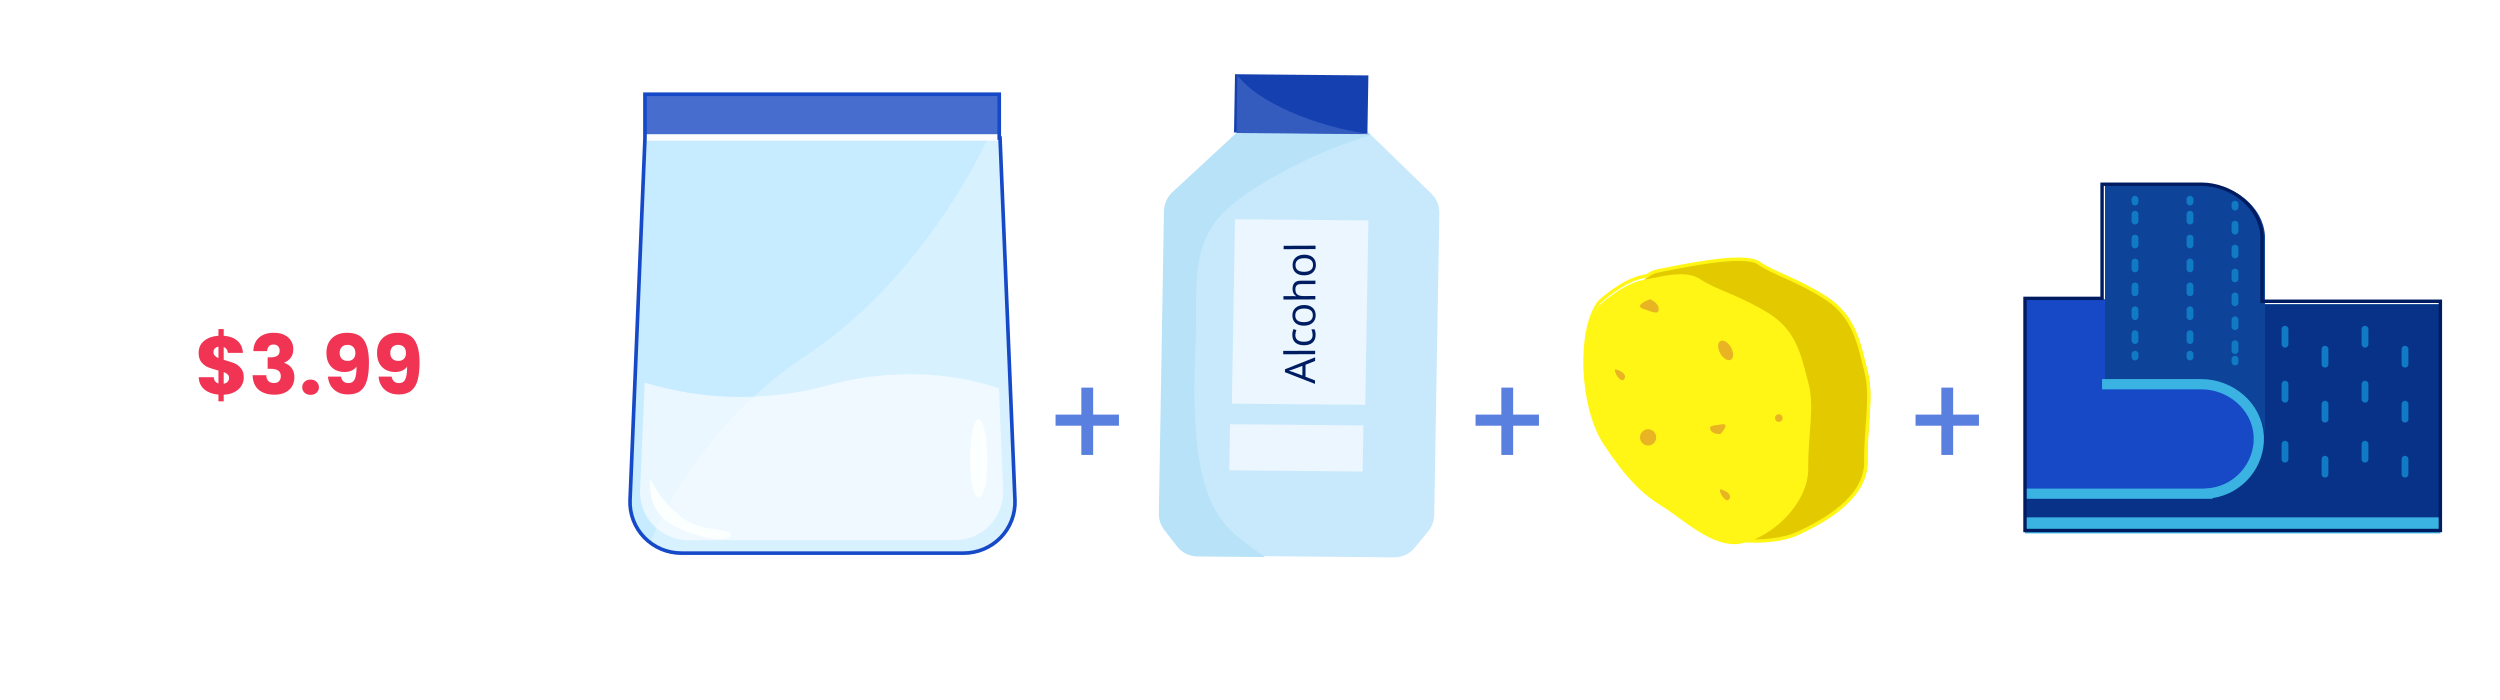 <svg width="500" height="140" viewBox="240 160 500 100" fill="none" xmlns="http://www.w3.org/2000/svg">
    <path d="M728.075 200.842H645V246.681H728.075V200.842Z" fill="#3BB3E2"/>
    <path d="M690 225.842V227.074C690.025 226.664 690.025 226.252 690 225.842V225.842Z" stroke="#0C3689" stroke-width="0.683" stroke-miterlimit="10"/>
    <path d="M728.075 200.842H645V243.469H728.075V200.842Z" fill="#073287"/>
    <path d="M681.501 216.926V199.842H645V238.815H681.501V238.776C684.174 238.586 686.687 237.433 688.572 235.529C690.458 233.626 691.588 231.103 691.753 228.428V227.173C691.422 221.708 686.893 217.504 681.501 216.926Z" fill="#1749C6"/>
    <path d="M680.826 176.842H661V216.734H680.826C686.756 216.734 692.641 221.168 692.994 227.036V187.144C692.641 181.276 686.784 176.842 680.826 176.842Z" fill="#0D4399"/>
    <path d="M645 238.741H681.501V238.702C684.174 238.513 686.687 237.359 688.572 235.456C690.458 233.553 691.588 231.029 691.753 228.355V227.099V227.144C691.394 221.276 686.148 216.842 680.24 216.842H660.414" stroke="#3BB3E2" stroke-width="2.048" stroke-miterlimit="10"/>
    <path d="M697 205.842V208.841" stroke="#107BC4" stroke-width="1.366" stroke-miterlimit="10" stroke-linecap="round"/>
    <path d="M697 216.842V219.835" stroke="#107BC4" stroke-width="1.366" stroke-miterlimit="10" stroke-linecap="round"/>
    <path d="M697 228.842V231.835" stroke="#107BC4" stroke-width="1.366" stroke-miterlimit="10" stroke-linecap="round"/>
    <path d="M705 209.842V212.835" stroke="#107BC4" stroke-width="1.366" stroke-miterlimit="10" stroke-linecap="round"/>
    <path d="M705 220.842V223.835" stroke="#107BC4" stroke-width="1.366" stroke-miterlimit="10" stroke-linecap="round"/>
    <path d="M705 231.842V234.835" stroke="#107BC4" stroke-width="1.366" stroke-miterlimit="10" stroke-linecap="round"/>
    <path d="M713 205.842V208.841" stroke="#107BC4" stroke-width="1.366" stroke-miterlimit="10" stroke-linecap="round"/>
    <path d="M713 216.842V219.835" stroke="#107BC4" stroke-width="1.366" stroke-miterlimit="10" stroke-linecap="round"/>
    <path d="M713 228.842V231.835" stroke="#107BC4" stroke-width="1.366" stroke-miterlimit="10" stroke-linecap="round"/>
    <path d="M721 209.842V212.835" stroke="#107BC4" stroke-width="1.366" stroke-miterlimit="10" stroke-linecap="round"/>
    <path d="M721 220.842V223.835" stroke="#107BC4" stroke-width="1.366" stroke-miterlimit="10" stroke-linecap="round"/>
    <path d="M721 231.842V234.835" stroke="#107BC4" stroke-width="1.366" stroke-miterlimit="10" stroke-linecap="round"/>
    <path d="M667 179.842V180.402" stroke="#107BC4" stroke-width="1.366" stroke-miterlimit="10" stroke-linecap="round"/>
    <path d="M667 182.842V208.962" stroke="#107BC4" stroke-width="1.366" stroke-miterlimit="10" stroke-linecap="round" stroke-dasharray="1.37 3.41"/>
    <path d="M667 210.842V211.402" stroke="#107BC4" stroke-width="1.366" stroke-miterlimit="10" stroke-linecap="round"/>
    <path d="M678 179.842V180.402" stroke="#107BC4" stroke-width="1.366" stroke-miterlimit="10" stroke-linecap="round"/>
    <path d="M678 182.842V208.962" stroke="#107BC4" stroke-width="1.366" stroke-miterlimit="10" stroke-linecap="round" stroke-dasharray="1.37 3.41"/>
    <path d="M678 210.842V211.402" stroke="#107BC4" stroke-width="1.366" stroke-miterlimit="10" stroke-linecap="round"/>
    <path d="M687 180.842V181.402" stroke="#107BC4" stroke-width="1.366" stroke-miterlimit="10" stroke-linecap="round"/>
    <path d="M687 184.842V210.934" stroke="#107BC4" stroke-width="1.366" stroke-miterlimit="10" stroke-linecap="round" stroke-dasharray="1.37 3.41"/>
    <path d="M687 211.842V212.402" stroke="#107BC4" stroke-width="1.366" stroke-miterlimit="10" stroke-linecap="round"/>
    <path d="M692.409 200.255V187.145C692.056 181.276 686.198 176.842 680.24 176.842H660.414V199.678H645V246.095H728.075V200.255H692.409Z" stroke="#001C61" stroke-width="0.683" stroke-miterlimit="10"/>
    <path d="M432.576 250.86H376.26C374.88 250.86 373.514 250.584 372.244 250.047C370.974 249.511 369.826 248.725 368.868 247.737C367.911 246.75 367.164 245.58 366.673 244.299C366.181 243.018 365.955 241.651 366.007 240.281L368.994 167.842H439.848L442.835 240.281C442.887 241.651 442.66 243.018 442.167 244.299C441.675 245.581 440.928 246.75 439.97 247.738C439.012 248.725 437.864 249.511 436.593 250.047C435.323 250.584 433.957 250.86 432.576 250.86Z" fill="#C7EBFF"/>
    <path opacity="0.8" d="M439.854 158.842H369V167.606H439.854V158.842Z" fill="#194AC2"/>
    <path d="M439.854 166.842H369V168.131H439.854V166.842Z" fill="#FEFEFE"/>
    <path opacity="0.7" d="M430.915 248.043H377.7C376.393 248.044 375.1 247.782 373.898 247.274C372.696 246.766 371.61 246.022 370.705 245.087C369.799 244.151 369.094 243.044 368.63 241.83C368.167 240.617 367.955 239.323 368.008 238.027L368.928 216.505C380.772 220.138 393.412 220.355 405.376 217.131C424.853 211.666 439.794 217.701 439.794 217.701L440.632 238.077C440.678 239.371 440.46 240.662 439.992 241.871C439.524 243.08 438.815 244.183 437.908 245.113C437.001 246.044 435.914 246.783 434.712 247.286C433.511 247.789 432.219 248.047 430.915 248.043Z" fill="#FAFDFF"/>
    <path opacity="0.3" d="M439.909 167.842H437.482C437.482 167.842 425.176 195.235 401.621 210.803C378.066 226.372 370 248.682 370 248.682C371.796 250.088 374.015 250.855 376.301 250.86H432.618C433.998 250.86 435.364 250.584 436.634 250.047C437.904 249.511 439.052 248.725 440.009 247.737C440.967 246.75 441.713 245.58 442.205 244.299C442.697 243.018 442.923 241.651 442.87 240.281L439.909 167.842Z" fill="#FAFDFF"/>
    <path d="M440.006 167.606H439.848V158.842H368.994V167.606L366.007 240.045C365.955 241.415 366.181 242.782 366.673 244.063C367.164 245.344 367.911 246.514 368.868 247.502C369.826 248.489 370.974 249.275 372.244 249.812C373.514 250.348 374.88 250.625 376.26 250.625H432.74C434.12 250.625 435.486 250.348 436.756 249.812C438.026 249.275 439.174 248.489 440.132 247.502C441.089 246.514 441.836 245.344 442.327 244.063C442.819 242.782 443.045 241.415 442.993 240.045L440.006 167.606Z" stroke="#1649C7" stroke-width="0.73" stroke-miterlimit="10"/>
    <path d="M370.097 235.842C370.097 235.842 368.931 242.052 374.684 245.106C380.179 248.017 386.027 248.462 386.197 246.984C386.367 245.507 380.633 246.596 376.455 243.573C373.777 241.504 371.603 238.861 370.097 235.842Z" fill="#FBFFFE"/>
    <path d="M435.711 223.842C433.519 223.842 433.342 239.197 435.711 239.441C438.207 239.704 437.898 223.842 435.711 223.842Z" fill="#FBFFFE"/>
    <path d="M566.497 201.447C562.177 207.378 568.126 220.157 572.703 227.419C577.279 234.681 578.081 243.748 581.905 246.201C585.729 248.653 594.937 249.017 600.089 246.59C605.242 244.163 613.542 239.576 613.467 232.294C613.392 225.012 614.815 219.343 613.467 214.22C612.119 209.098 611.352 203.429 605.503 199.651C599.653 195.874 595.177 194.777 592.08 192.622C588.982 190.468 576.161 193.371 571.841 194.18C567.52 194.989 566.497 201.447 566.497 201.447Z" fill="#E3C900"/>
    <path d="M559.862 201.083C555.542 206.726 556.303 222.12 560.865 229.043C565.426 235.966 568.779 239.05 572.578 241.356C576.377 243.662 582.563 249.741 588.116 248.719C594.492 247.541 601.714 240.588 601.649 233.66C601.584 226.732 602.997 221.346 601.649 216.466C600.301 211.586 599.529 206.211 593.68 202.62C587.83 199.03 583.354 198.003 580.252 195.95C577.149 193.897 573.084 195.181 568.779 195.95C564.473 196.719 559.862 201.083 559.862 201.083Z" fill="#FFF615"/>
    <path d="M570.014 199.842C569.217 200.11 566.836 201.197 568.691 201.789C570.545 202.381 571.733 203.063 571.733 201.789C571.733 200.514 570.014 199.842 570.014 199.842Z" fill="#E8B423"/>
    <path d="M584.081 226.794C584.582 226.288 585.936 224.619 584.352 224.867C582.768 225.115 581.64 225.049 582.106 225.995C582.572 226.94 584.081 226.794 584.081 226.794Z" fill="#E8B423"/>
    <path d="M563.064 213.842C562.653 214.459 564.323 216.937 564.919 215.698C565.516 214.459 563.064 213.842 563.064 213.842Z" fill="#E8B423"/>
    <path d="M584.064 237.842C583.653 238.464 585.323 240.942 585.919 239.703C586.516 238.464 584.064 237.842 584.064 237.842Z" fill="#E8B423"/>
    <path d="M586.189 211.936C586.776 211.594 586.777 210.485 586.19 209.46C585.603 208.434 584.651 207.88 584.064 208.222C583.476 208.564 583.476 209.673 584.063 210.699C584.65 211.725 585.602 212.279 586.189 211.936Z" fill="#E8B423"/>
    <path d="M595.762 224.379C596.183 224.379 596.524 224.035 596.524 223.611C596.524 223.186 596.183 222.842 595.762 222.842C595.341 222.842 595 223.186 595 223.611C595 224.035 595.341 224.379 595.762 224.379Z" fill="#E8B423"/>
    <path d="M569.619 229.109C570.513 229.109 571.238 228.378 571.238 227.475C571.238 226.573 570.513 225.842 569.619 225.842C568.725 225.842 568 226.573 568 227.475C568 228.378 568.725 229.109 569.619 229.109Z" fill="#E8B423"/>
    <path d="M613.187 214.2C611.834 209.072 611.072 203.409 605.223 199.631C599.374 195.854 594.898 194.777 591.8 192.622C588.702 190.468 575.881 193.371 571.561 194.18C570.788 194.326 570.063 194.663 569.451 195.161L568.779 195.287C564.438 196.056 559.862 200.42 559.862 200.42C555.542 206.064 556.303 221.457 560.865 228.38C565.426 235.303 568.779 238.388 572.578 240.694C576.377 242.999 582.563 249.078 588.116 248.056C592.126 248.471 596.687 248.056 599.805 246.57C604.967 244.142 613.257 239.556 613.182 232.274C613.107 224.992 614.536 219.323 613.187 214.2Z" stroke="#FFF615" stroke-width="0.683" stroke-miterlimit="10"/>
    <g opacity="0.4" filter="url(#filter0_dddddd)">
        <path d="M305.544 166.842L314.26 174.2L325.305 171.352L329.965 181.763L341.152 183.99L340.833 195.392L349.946 202.251L344.712 212.386L349.946 222.52L340.833 229.38L341.152 240.782L329.965 243.009L325.305 253.42L314.26 250.572L305.544 257.93L296.828 250.572L285.783 253.42L281.123 243.009L269.936 240.782L270.255 229.38L261.142 222.52L266.376 212.386L261.142 202.251L270.255 195.392L269.936 183.99L281.123 181.763L285.783 171.352L296.828 174.2L305.544 166.842Z" fill="#FFF615"/>
    </g>
    <g filter="url(#filter1_dddddd)">
        <path d="M302.544 165.842L311.26 173.2L322.305 170.352L326.965 180.763L338.152 182.99L337.833 194.392L346.946 201.251L341.712 211.386L346.946 221.52L337.833 228.38L338.152 239.782L326.965 242.009L322.305 252.42L311.26 249.572L302.544 256.93L293.828 249.572L282.783 252.42L278.123 242.009L266.936 239.782L267.255 228.38L258.142 221.52L263.376 211.386L258.142 201.251L267.255 194.392L266.936 182.99L278.123 180.763L282.783 170.352L293.828 173.2L302.544 165.842Z" fill="#FFF615"/>
    </g>
    <path d="M288.755 215.486C288.755 216.089 288.596 216.648 288.278 217.164C287.971 217.668 287.51 218.085 286.896 218.414C286.293 218.732 285.575 218.908 284.741 218.94V220.273H283.688V218.924C282.526 218.825 281.588 218.48 280.875 217.888C280.162 217.285 279.784 216.468 279.74 215.437H282.734C282.8 216.095 283.118 216.517 283.688 216.703V214.104C282.833 213.885 282.147 213.671 281.632 213.463C281.128 213.254 280.683 212.92 280.3 212.459C279.916 211.999 279.724 211.368 279.724 210.567C279.724 209.569 280.091 208.769 280.826 208.166C281.572 207.563 282.526 207.223 283.688 207.146V205.813H284.741V207.146C285.893 207.234 286.803 207.568 287.472 208.149C288.141 208.731 288.514 209.537 288.59 210.567H285.58C285.514 209.975 285.235 209.591 284.741 209.416V211.966C285.651 212.218 286.353 212.443 286.847 212.64C287.34 212.838 287.779 213.167 288.163 213.627C288.557 214.077 288.755 214.696 288.755 215.486ZM282.701 210.436C282.701 210.71 282.784 210.94 282.948 211.127C283.123 211.313 283.37 211.478 283.688 211.62V209.334C283.381 209.389 283.14 209.509 282.964 209.696C282.789 209.871 282.701 210.118 282.701 210.436ZM284.741 216.753C285.07 216.698 285.328 216.566 285.514 216.358C285.712 216.149 285.81 215.892 285.81 215.585C285.81 215.3 285.717 215.069 285.531 214.894C285.355 214.707 285.092 214.548 284.741 214.417V216.753ZM290.666 210.222C290.71 209.049 291.094 208.144 291.818 207.508C292.542 206.872 293.523 206.554 294.762 206.554C295.585 206.554 296.287 206.696 296.868 206.981C297.46 207.266 297.904 207.656 298.2 208.149C298.508 208.643 298.661 209.197 298.661 209.811C298.661 210.535 298.48 211.127 298.118 211.587C297.756 212.037 297.334 212.344 296.852 212.509V212.574C297.477 212.783 297.97 213.128 298.332 213.611C298.694 214.093 298.875 214.713 298.875 215.47C298.875 216.149 298.716 216.753 298.398 217.279C298.091 217.794 297.636 218.2 297.033 218.496C296.44 218.792 295.733 218.94 294.91 218.94C293.594 218.94 292.542 218.617 291.752 217.97C290.973 217.323 290.562 216.347 290.518 215.042H293.249C293.26 215.524 293.397 215.908 293.66 216.193C293.923 216.468 294.307 216.605 294.812 216.605C295.239 216.605 295.568 216.484 295.799 216.243C296.04 215.99 296.161 215.661 296.161 215.256C296.161 214.729 295.991 214.351 295.651 214.121C295.322 213.879 294.79 213.759 294.055 213.759H293.529V211.472H294.055C294.614 211.472 295.064 211.379 295.404 211.193C295.755 210.995 295.93 210.65 295.93 210.156C295.93 209.761 295.821 209.454 295.601 209.235C295.382 209.016 295.08 208.906 294.697 208.906C294.28 208.906 293.967 209.032 293.759 209.284C293.562 209.537 293.446 209.849 293.414 210.222H290.666ZM302.123 218.973C301.63 218.973 301.224 218.831 300.906 218.546C300.599 218.25 300.445 217.888 300.445 217.46C300.445 217.021 300.599 216.654 300.906 216.358C301.224 216.062 301.63 215.914 302.123 215.914C302.606 215.914 303.001 216.062 303.308 216.358C303.626 216.654 303.785 217.021 303.785 217.46C303.785 217.888 303.626 218.25 303.308 218.546C303.001 218.831 302.606 218.973 302.123 218.973ZM308.197 215.321C308.362 216.188 308.866 216.621 309.71 216.621C310.292 216.621 310.703 216.363 310.944 215.848C311.185 215.332 311.306 214.494 311.306 213.331C311.065 213.671 310.736 213.934 310.319 214.121C309.902 214.307 309.436 214.4 308.921 214.4C308.219 214.4 307.594 214.258 307.046 213.973C306.497 213.676 306.064 213.243 305.746 212.673C305.439 212.092 305.285 211.39 305.285 210.567C305.285 209.756 305.45 209.049 305.779 208.445C306.119 207.842 306.596 207.376 307.21 207.047C307.835 206.718 308.57 206.554 309.414 206.554C311.037 206.554 312.172 207.058 312.82 208.067C313.467 209.076 313.79 210.562 313.79 212.525C313.79 213.951 313.658 215.13 313.395 216.062C313.143 216.983 312.71 217.685 312.096 218.167C311.493 218.65 310.665 218.891 309.612 218.891C308.778 218.891 308.065 218.727 307.473 218.398C306.892 218.069 306.442 217.635 306.124 217.098C305.817 216.561 305.642 215.969 305.598 215.321H308.197ZM309.562 212.18C310.023 212.18 310.39 212.042 310.665 211.768C310.939 211.483 311.076 211.099 311.076 210.617C311.076 210.09 310.933 209.685 310.648 209.399C310.363 209.114 309.979 208.972 309.497 208.972C309.014 208.972 308.63 209.12 308.345 209.416C308.071 209.701 307.934 210.096 307.934 210.6C307.934 211.072 308.071 211.456 308.345 211.752C308.63 212.037 309.036 212.18 309.562 212.18ZM318.318 215.321C318.482 216.188 318.987 216.621 319.831 216.621C320.412 216.621 320.824 216.363 321.065 215.848C321.306 215.332 321.427 214.494 321.427 213.331C321.185 213.671 320.856 213.934 320.44 214.121C320.023 214.307 319.557 214.4 319.041 214.4C318.34 214.4 317.715 214.258 317.166 213.973C316.618 213.676 316.185 213.243 315.867 212.673C315.56 212.092 315.406 211.39 315.406 210.567C315.406 209.756 315.571 209.049 315.9 208.445C316.24 207.842 316.717 207.376 317.331 207.047C317.956 206.718 318.691 206.554 319.535 206.554C321.158 206.554 322.293 207.058 322.94 208.067C323.587 209.076 323.911 210.562 323.911 212.525C323.911 213.951 323.779 215.13 323.516 216.062C323.264 216.983 322.83 217.685 322.216 218.167C321.613 218.65 320.785 218.891 319.732 218.891C318.899 218.891 318.186 218.727 317.594 218.398C317.013 218.069 316.563 217.635 316.245 217.098C315.938 216.561 315.762 215.969 315.719 215.321H318.318ZM319.683 212.18C320.144 212.18 320.511 212.042 320.785 211.768C321.059 211.483 321.196 211.099 321.196 210.617C321.196 210.09 321.054 209.685 320.769 209.399C320.484 209.114 320.1 208.972 319.617 208.972C319.135 208.972 318.751 209.12 318.466 209.416C318.192 209.701 318.054 210.096 318.054 210.6C318.054 211.072 318.192 211.456 318.466 211.752C318.751 212.037 319.157 212.18 319.683 212.18Z" fill="#F13454"/>
    <path d="M542.631 222.92H547.789V225.143H542.631V230.987H540.268V225.143H535.11V222.92H540.268V217.521H542.631V222.92Z" fill="#5A80DF"/>
    <path d="M458.631 222.92H463.789V225.143H458.631V230.987H456.268V225.143H451.11V222.92H456.268V217.521H458.631V222.92Z" fill="#5A80DF"/>
    <path d="M630.631 222.92H635.789V225.143H630.631V230.987H628.268V225.143H623.11V222.92H628.268V217.521H630.631V222.92Z" fill="#5A80DF"/>
    <path d="M526.312 178.769L512.457 165.285L488.979 165.041L474.641 178.302C474.119 178.786 473.699 179.37 473.408 180.02C473.117 180.671 472.961 181.373 472.948 182.084L471.924 242.547C471.909 243.738 472.294 244.895 473.016 245.833L475.576 249.123C476.052 249.735 476.659 250.23 477.352 250.574C478.045 250.917 478.806 251.1 479.581 251.109L518.853 251.474C519.628 251.482 520.396 251.314 521.101 250.983C521.806 250.653 522.43 250.168 522.926 249.564L525.64 246.259C526.398 245.339 526.824 244.188 526.846 242.998L527.87 182.586C527.884 181.874 527.753 181.169 527.485 180.512C527.217 179.856 526.818 179.263 526.312 178.769Z" fill="#C8E9FC"/>
    <path d="M479.446 251.284L492.999 251.417C485.24 245.605 477.483 243.351 479.091 209.478C479.653 197.572 477.406 188.365 486.4 180.931C492.877 175.575 505.6 169.341 514.016 167.119L488.823 165.206L474.486 178.467C473.964 178.95 473.544 179.535 473.253 180.185C472.962 180.836 472.805 181.538 472.793 182.249L471.769 242.712C471.754 243.903 472.139 245.06 472.861 245.998L475.421 249.288C475.898 249.904 476.508 250.403 477.205 250.748C477.901 251.094 478.667 251.277 479.446 251.284Z" fill="#B7E2F7"/>
    <path d="M513.679 155.086L487 154.842L486.802 166.487L513.481 166.731L513.679 155.086Z" fill="#1540AF"/>
    <path d="M513.68 184.086L487 183.842L486.374 220.73L513.053 220.974L513.68 184.086Z" fill="#EBF6FF"/>
    <path d="M512.68 225.086L486 224.842L485.843 234.062L512.523 234.306L512.68 225.086Z" fill="#EBF6FF"/>
    <path d="M514 166.842C508.424 166.059 502.986 164.519 497.833 162.263C489.612 158.588 487.466 154.997 487.466 154.997L487.319 166.603L514 166.842Z" fill="#345CBF"/>
    <path d="M503.018 212.193L501.108 212.947L501.099 215.35L503.003 216.08L503 216.786L496.989 214.44L496.992 213.853L503.021 211.471L503.018 212.193ZM500.48 213.167L498.62 213.871C498.384 213.962 498.095 214.057 497.753 214.154C498.016 214.213 498.304 214.298 498.618 214.408L500.472 215.106L500.48 213.167ZM503.026 210.153L503.024 210.833L496.643 210.859L496.646 210.178L503.026 210.153ZM503.121 206.997C503.118 207.647 502.917 208.153 502.516 208.512C502.113 208.869 501.545 209.049 500.812 209.052C500.06 209.055 499.48 208.877 499.072 208.518C498.663 208.156 498.46 207.64 498.463 206.97C498.463 206.754 498.488 206.538 498.535 206.322C498.582 206.106 498.638 205.936 498.701 205.813L499.278 206.02C499.218 206.17 499.168 206.335 499.129 206.512C499.087 206.69 499.066 206.848 499.065 206.984C499.062 207.897 499.642 208.352 500.807 208.347C501.359 208.345 501.783 208.232 502.079 208.01C502.376 207.784 502.524 207.453 502.526 207.016C502.528 206.641 502.449 206.257 502.289 205.864L502.892 205.862C503.046 206.162 503.123 206.54 503.121 206.997ZM500.811 201.005C501.544 201.002 502.116 201.184 502.527 201.551C502.936 201.919 503.139 202.428 503.136 203.078C503.135 203.48 503.039 203.837 502.849 204.15C502.659 204.462 502.388 204.704 502.034 204.875C501.681 205.046 501.268 205.132 500.795 205.134C500.062 205.137 499.493 204.956 499.087 204.591C498.679 204.227 498.476 203.719 498.478 203.068C498.481 202.44 498.692 201.94 499.112 201.569C499.531 201.196 500.098 201.007 500.811 201.005ZM500.798 204.429C501.372 204.426 501.81 204.31 502.111 204.079C502.413 203.848 502.565 203.51 502.567 203.064C502.568 202.619 502.421 202.282 502.124 202.053C501.824 201.822 501.385 201.708 500.809 201.71C500.237 201.712 499.803 201.83 499.507 202.064C499.208 202.295 499.058 202.636 499.056 203.087C499.055 203.532 499.199 203.868 499.491 204.094C499.783 204.319 500.218 204.431 500.798 204.429ZM503.079 196.807L500.172 196.818C499.806 196.82 499.532 196.904 499.351 197.072C499.17 197.239 499.079 197.501 499.077 197.856C499.075 198.329 499.202 198.674 499.458 198.892C499.715 199.107 500.135 199.213 500.72 199.211L503.07 199.201L503.067 199.882L496.686 199.908L496.689 199.227L498.621 199.219C498.853 199.218 499.046 199.229 499.199 199.25L499.199 199.209C498.983 199.076 498.815 198.886 498.693 198.641C498.568 198.393 498.506 198.11 498.507 197.793C498.51 197.243 498.642 196.831 498.906 196.557C499.167 196.28 499.581 196.14 500.15 196.138L503.082 196.126L503.079 196.807ZM500.852 190.937C501.584 190.934 502.156 191.116 502.568 191.484C502.976 191.851 503.179 192.36 503.177 193.011C503.175 193.413 503.079 193.77 502.889 194.082C502.699 194.395 502.428 194.637 502.075 194.807C501.721 194.978 501.308 195.065 500.835 195.067C500.102 195.07 499.533 194.889 499.127 194.524C498.719 194.159 498.516 193.652 498.518 193.001C498.521 192.372 498.732 191.872 499.152 191.502C499.571 191.128 500.138 190.94 500.852 190.937ZM500.838 194.361C501.412 194.359 501.85 194.242 502.151 194.012C502.453 193.781 502.605 193.443 502.607 192.997C502.608 192.551 502.461 192.214 502.164 191.986C501.864 191.755 501.426 191.64 500.849 191.643C500.277 191.645 499.844 191.763 499.547 191.996C499.248 192.227 499.098 192.568 499.096 193.019C499.095 193.465 499.24 193.8 499.531 194.026C499.823 194.252 500.258 194.364 500.838 194.361ZM503.11 189.134L503.107 189.815L496.727 189.84L496.729 189.16L503.11 189.134Z" fill="#001C61"/>
    <defs>
        <filter id="filter0_dddddd" x="3.015" y="1.901" width="605.059" height="607.343" filterUnits="userSpaceOnUse" color-interpolation-filters="sRGB">
            <feFlood flood-opacity="0" result="BackgroundImageFix"/>
            <feColorMatrix in="SourceAlpha" type="matrix" values="0 0 0 0 0 0 0 0 0 0 0 0 0 0 0 0 0 0 127 0"/>
            <feOffset dy="2.579"/>
            <feGaussianBlur stdDeviation="3.572"/>
            <feColorMatrix type="matrix" values="0 0 0 0 0.027 0 0 0 0 0.047 0 0 0 0 0.286 0 0 0 0.051 0"/>
            <feBlend mode="normal" in2="BackgroundImageFix" result="effect1_dropShadow"/>
            <feColorMatrix in="SourceAlpha" type="matrix" values="0 0 0 0 0 0 0 0 0 0 0 0 0 0 0 0 0 0 127 0"/>
            <feOffset dy="6.197"/>
            <feGaussianBlur stdDeviation="8.583"/>
            <feColorMatrix type="matrix" values="0 0 0 0 0.027 0 0 0 0 0.047 0 0 0 0 0.286 0 0 0 0.073 0"/>
            <feBlend mode="normal" in2="effect1_dropShadow" result="effect2_dropShadow"/>
            <feColorMatrix in="SourceAlpha" type="matrix" values="0 0 0 0 0 0 0 0 0 0 0 0 0 0 0 0 0 0 127 0"/>
            <feOffset dy="11.668"/>
            <feGaussianBlur stdDeviation="16.161"/>
            <feColorMatrix type="matrix" values="0 0 0 0 0.027 0 0 0 0 0.047 0 0 0 0 0.286 0 0 0 0.09 0"/>
            <feBlend mode="normal" in2="effect2_dropShadow" result="effect3_dropShadow"/>
            <feColorMatrix in="SourceAlpha" type="matrix" values="0 0 0 0 0 0 0 0 0 0 0 0 0 0 0 0 0 0 127 0"/>
            <feOffset dy="20.814"/>
            <feGaussianBlur stdDeviation="28.828"/>
            <feColorMatrix type="matrix" values="0 0 0 0 0.027 0 0 0 0 0.047 0 0 0 0 0.286 0 0 0 0.107 0"/>
            <feBlend mode="normal" in2="effect3_dropShadow" result="effect4_dropShadow"/>
            <feColorMatrix in="SourceAlpha" type="matrix" values="0 0 0 0 0 0 0 0 0 0 0 0 0 0 0 0 0 0 127 0"/>
            <feOffset dy="38.931"/>
            <feGaussianBlur stdDeviation="53.92"/>
            <feColorMatrix type="matrix" values="0 0 0 0 0.027 0 0 0 0 0.047 0 0 0 0 0.286 0 0 0 0.129 0"/>
            <feBlend mode="normal" in2="effect4_dropShadow" result="effect5_dropShadow"/>
            <feColorMatrix in="SourceAlpha" type="matrix" values="0 0 0 0 0 0 0 0 0 0 0 0 0 0 0 0 0 0 127 0"/>
            <feOffset dy="93.187"/>
            <feGaussianBlur stdDeviation="129.064"/>
            <feColorMatrix type="matrix" values="0 0 0 0 0.027 0 0 0 0 0.047 0 0 0 0 0.286 0 0 0 0.18 0"/>
            <feBlend mode="normal" in2="effect5_dropShadow" result="effect6_dropShadow"/>
            <feBlend mode="normal" in="SourceGraphic" in2="effect6_dropShadow" result="shape"/>
        </filter>
        <filter id="filter1_dddddd" x="0.015" y="0.901" width="605.059" height="607.343" filterUnits="userSpaceOnUse" color-interpolation-filters="sRGB">
            <feFlood flood-opacity="0" result="BackgroundImageFix"/>
            <feColorMatrix in="SourceAlpha" type="matrix" values="0 0 0 0 0 0 0 0 0 0 0 0 0 0 0 0 0 0 127 0"/>
            <feOffset dy="2.579"/>
            <feGaussianBlur stdDeviation="3.572"/>
            <feColorMatrix type="matrix" values="0 0 0 0 0.027 0 0 0 0 0.047 0 0 0 0 0.286 0 0 0 0.051 0"/>
            <feBlend mode="normal" in2="BackgroundImageFix" result="effect1_dropShadow"/>
            <feColorMatrix in="SourceAlpha" type="matrix" values="0 0 0 0 0 0 0 0 0 0 0 0 0 0 0 0 0 0 127 0"/>
            <feOffset dy="6.197"/>
            <feGaussianBlur stdDeviation="8.583"/>
            <feColorMatrix type="matrix" values="0 0 0 0 0.027 0 0 0 0 0.047 0 0 0 0 0.286 0 0 0 0.073 0"/>
            <feBlend mode="normal" in2="effect1_dropShadow" result="effect2_dropShadow"/>
            <feColorMatrix in="SourceAlpha" type="matrix" values="0 0 0 0 0 0 0 0 0 0 0 0 0 0 0 0 0 0 127 0"/>
            <feOffset dy="11.668"/>
            <feGaussianBlur stdDeviation="16.161"/>
            <feColorMatrix type="matrix" values="0 0 0 0 0.027 0 0 0 0 0.047 0 0 0 0 0.286 0 0 0 0.09 0"/>
            <feBlend mode="normal" in2="effect2_dropShadow" result="effect3_dropShadow"/>
            <feColorMatrix in="SourceAlpha" type="matrix" values="0 0 0 0 0 0 0 0 0 0 0 0 0 0 0 0 0 0 127 0"/>
            <feOffset dy="20.814"/>
            <feGaussianBlur stdDeviation="28.828"/>
            <feColorMatrix type="matrix" values="0 0 0 0 0.027 0 0 0 0 0.047 0 0 0 0 0.286 0 0 0 0.107 0"/>
            <feBlend mode="normal" in2="effect3_dropShadow" result="effect4_dropShadow"/>
            <feColorMatrix in="SourceAlpha" type="matrix" values="0 0 0 0 0 0 0 0 0 0 0 0 0 0 0 0 0 0 127 0"/>
            <feOffset dy="38.931"/>
            <feGaussianBlur stdDeviation="53.92"/>
            <feColorMatrix type="matrix" values="0 0 0 0 0.027 0 0 0 0 0.047 0 0 0 0 0.286 0 0 0 0.129 0"/>
            <feBlend mode="normal" in2="effect4_dropShadow" result="effect5_dropShadow"/>
            <feColorMatrix in="SourceAlpha" type="matrix" values="0 0 0 0 0 0 0 0 0 0 0 0 0 0 0 0 0 0 127 0"/>
            <feOffset dy="93.187"/>
            <feGaussianBlur stdDeviation="129.064"/>
            <feColorMatrix type="matrix" values="0 0 0 0 0.027 0 0 0 0 0.047 0 0 0 0 0.286 0 0 0 0.18 0"/>
            <feBlend mode="normal" in2="effect5_dropShadow" result="effect6_dropShadow"/>
            <feBlend mode="normal" in="SourceGraphic" in2="effect6_dropShadow" result="shape"/>
        </filter>
    </defs>
</svg>
